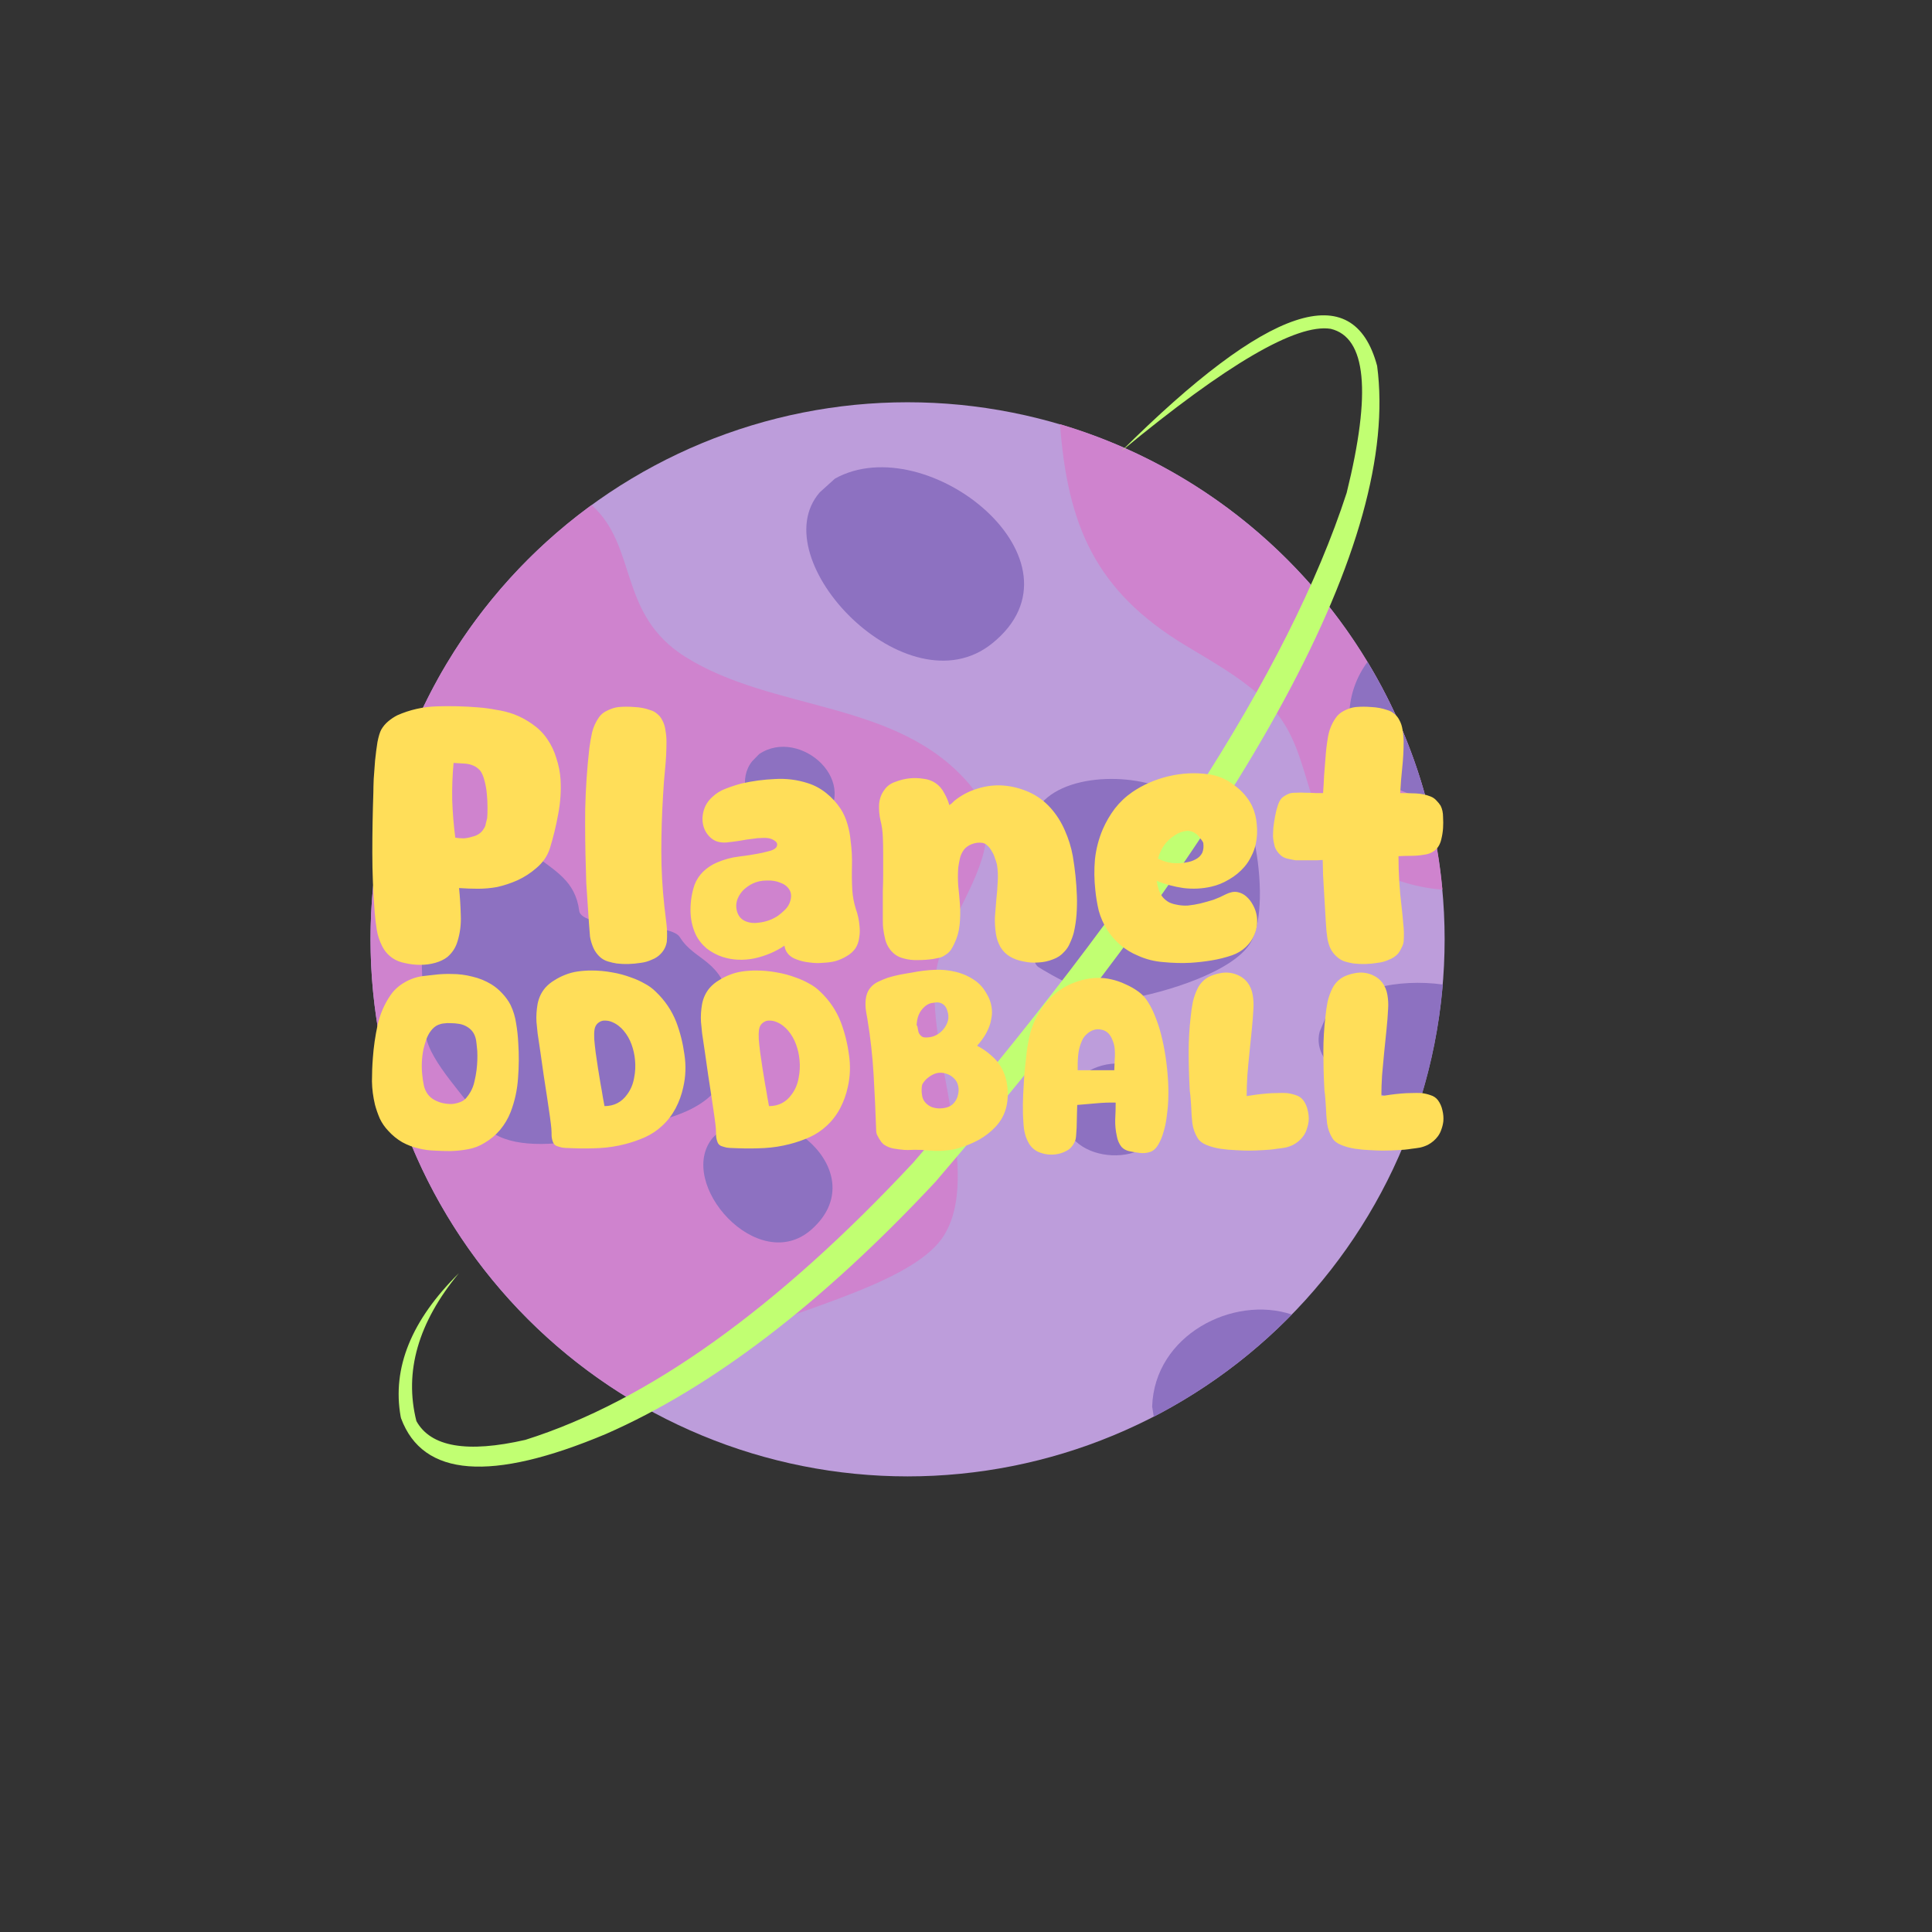<svg xmlns="http://www.w3.org/2000/svg" xmlns:xlink="http://www.w3.org/1999/xlink" width="500" zoomAndPan="magnify" viewBox="0 0 375 375" height="500" preserveAspectRatio="xMidYMid meet" version="1.2"><rect x="0" y="0" width="375" height="375" fill="#333333" stroke="none"/><defs><clipPath id="24de1f72a6"><path d="M 71.914 78.078 L 280.414 78.078 L 280.414 286.578 L 71.914 286.578 Z M 71.914 78.078 "/></clipPath><clipPath id="beb086cb4d"><path d="M 71.914 98 L 192 98 L 192 274 L 71.914 274 Z M 71.914 98 "/></clipPath><clipPath id="1de7ac5da4"><path d="M 255 190 L 280.414 190 L 280.414 214 L 255 214 Z M 255 190 "/></clipPath><clipPath id="3e5677cba8"><path d="M 77 61 L 268 61 L 268 285 L 77 285 Z M 77 61 "/></clipPath><clipPath id="b934719687"><path d="M 81.578 292.945 L 37.555 94.52 L 264.535 44.16 L 308.559 242.586 Z M 81.578 292.945 "/></clipPath><clipPath id="4a315cc3db"><path d="M 81.578 292.945 L 37.555 94.52 L 264.535 44.16 L 308.559 242.586 Z M 81.578 292.945 "/></clipPath><clipPath id="154cce2491"><path d="M 72 137 L 280.414 137 L 280.414 187.824 L 72 187.824 Z M 72 137 "/></clipPath><clipPath id="3be9cc51c6"><path d="M 86.84 185.75 C 86.219 186.234 85.445 186.613 84.512 186.879 C 83.582 187.145 82.605 187.277 81.582 187.277 C 80.609 187.277 79.633 187.168 78.656 186.945 C 77.723 186.77 76.926 186.457 76.262 186.016 C 75.328 185.395 74.617 184.574 74.129 183.551 C 73.645 182.574 73.309 181.555 73.133 180.492 C 72.957 179.383 72.82 178.273 72.734 177.164 C 72.422 173.258 72.266 169.379 72.266 165.52 C 72.266 161.613 72.336 157.711 72.469 153.805 C 72.469 153.23 72.488 152.363 72.535 151.211 C 72.621 150.059 72.711 148.859 72.801 147.617 C 72.934 146.332 73.09 145.133 73.266 144.023 C 73.488 142.914 73.73 142.117 73.996 141.629 C 74.352 141.008 74.797 140.477 75.328 140.031 C 75.906 139.543 76.504 139.145 77.125 138.832 C 79.52 137.77 82.07 137.191 84.777 137.102 C 87.484 137.016 90.168 137.082 92.828 137.305 C 93.984 137.391 95.137 137.547 96.289 137.77 C 97.488 137.945 98.641 138.234 99.75 138.633 C 101.039 139.121 102.234 139.766 103.344 140.562 C 104.496 141.363 105.453 142.316 106.207 143.426 C 107.004 144.578 107.602 145.844 108.004 147.219 C 108.445 148.551 108.711 149.902 108.801 151.277 C 108.934 153.539 108.777 155.801 108.336 158.066 C 107.938 160.285 107.402 162.48 106.738 164.652 C 106.25 166.16 105.363 167.449 104.078 168.512 C 103.012 169.445 101.812 170.223 100.484 170.844 C 99.195 171.418 97.867 171.863 96.488 172.172 C 95.246 172.395 94.004 172.504 92.762 172.504 C 91.566 172.504 90.344 172.461 89.102 172.371 C 89.281 174.102 89.391 175.855 89.438 177.629 C 89.523 179.402 89.305 181.133 88.77 182.82 C 88.414 183.973 87.773 184.949 86.84 185.75 Z M 88.371 162.59 C 88.902 162.68 89.457 162.723 90.035 162.723 C 90.613 162.68 91.168 162.566 91.699 162.391 C 92.141 162.301 92.562 162.125 92.965 161.859 C 93.363 161.594 93.672 161.258 93.895 160.859 C 94.117 160.551 94.25 160.215 94.293 159.863 C 94.383 159.508 94.473 159.152 94.559 158.797 C 94.605 158.266 94.625 157.578 94.625 156.734 C 94.625 155.848 94.582 154.961 94.492 154.074 C 94.406 153.141 94.25 152.277 94.027 151.477 C 93.805 150.633 93.539 150.012 93.23 149.613 C 92.965 149.305 92.652 149.039 92.297 148.816 C 91.676 148.461 90.988 148.262 90.234 148.215 C 89.523 148.172 88.793 148.129 88.039 148.082 C 87.816 150.48 87.727 152.898 87.773 155.336 C 87.863 157.777 88.062 160.195 88.371 162.59 Z M 124.438 186.879 C 122.75 187.145 121.176 187.191 119.715 187.012 C 119.137 186.922 118.559 186.789 117.984 186.613 C 117.406 186.438 116.895 186.148 116.453 185.75 C 115.918 185.262 115.5 184.684 115.188 184.02 C 114.879 183.309 114.656 182.574 114.523 181.82 C 114.477 181.379 114.41 180.535 114.324 179.293 C 114.234 178.051 114.145 176.719 114.055 175.301 C 113.969 173.879 113.879 172.551 113.789 171.309 C 113.746 170.066 113.723 169.223 113.723 168.777 C 113.59 164.832 113.547 160.906 113.59 157 C 113.68 153.051 113.945 149.125 114.391 145.223 C 114.523 144.203 114.699 143.18 114.922 142.16 C 115.188 141.098 115.633 140.121 116.254 139.234 C 116.652 138.656 117.207 138.211 117.918 137.902 C 118.625 137.547 119.336 137.324 120.047 137.238 C 121.066 137.148 122.109 137.148 123.172 137.238 C 124.238 137.281 125.258 137.48 126.234 137.836 C 126.723 137.969 127.168 138.211 127.566 138.566 C 127.965 138.879 128.273 139.254 128.496 139.699 C 128.852 140.32 129.074 141.008 129.164 141.762 C 129.297 142.473 129.363 143.203 129.363 143.957 C 129.363 145.73 129.273 147.484 129.098 149.215 C 128.918 150.945 128.785 152.695 128.695 154.473 C 128.473 158.066 128.363 161.66 128.363 165.254 C 128.363 168.801 128.562 172.371 128.961 175.965 C 129.098 177.121 129.23 178.25 129.363 179.359 C 129.496 180.469 129.516 181.602 129.43 182.754 C 129.297 183.641 128.918 184.418 128.297 185.082 C 127.809 185.613 127.211 186.016 126.5 186.281 C 125.836 186.59 125.148 186.789 124.438 186.879 Z M 162.172 186.547 C 161.508 186.723 160.707 186.836 159.777 186.879 C 158.891 186.969 158.004 186.945 157.113 186.812 C 156.227 186.723 155.387 186.523 154.586 186.215 C 153.832 185.949 153.254 185.547 152.855 185.016 C 152.547 184.617 152.348 184.129 152.258 183.551 C 150.57 184.707 148.641 185.527 146.469 186.016 C 144.293 186.457 142.23 186.371 140.277 185.75 C 139.172 185.395 138.129 184.84 137.152 184.086 C 136.219 183.285 135.512 182.375 135.023 181.355 C 134.355 179.891 134.023 178.316 134.023 176.633 C 134.023 174.902 134.289 173.258 134.824 171.707 C 135.176 170.773 135.73 169.934 136.484 169.18 C 137.285 168.426 138.148 167.848 139.082 167.449 C 140.5 166.828 141.965 166.426 143.473 166.25 C 144.98 166.074 146.492 165.828 148 165.52 C 148.398 165.43 148.93 165.297 149.594 165.117 C 150.262 164.898 150.66 164.609 150.793 164.254 C 150.926 163.855 150.816 163.523 150.461 163.254 C 150.105 162.988 149.73 162.812 149.328 162.723 C 148.84 162.633 148.332 162.613 147.797 162.656 C 147.266 162.656 146.758 162.699 146.27 162.789 C 145.379 162.879 144.492 163.012 143.605 163.188 C 142.766 163.32 141.898 163.434 141.012 163.523 C 139.812 163.609 138.836 163.344 138.082 162.723 C 137.328 162.102 136.82 161.324 136.551 160.395 C 136.285 159.461 136.285 158.488 136.551 157.465 C 136.82 156.402 137.395 155.469 138.281 154.672 C 139.039 153.961 139.902 153.43 140.879 153.074 C 141.898 152.676 142.918 152.344 143.938 152.074 C 146.07 151.59 148.219 151.301 150.395 151.211 C 152.613 151.078 154.742 151.344 156.781 152.008 C 158.07 152.41 159.266 153.051 160.375 153.938 C 161.484 154.828 162.418 155.848 163.172 157 C 163.746 157.887 164.191 158.887 164.5 159.996 C 164.812 161.059 165.012 162.125 165.102 163.188 C 165.324 164.785 165.41 166.406 165.367 168.047 C 165.324 169.645 165.344 171.242 165.434 172.84 C 165.523 174.035 165.742 175.211 166.098 176.363 C 166.5 177.473 166.742 178.605 166.832 179.758 C 166.918 180.512 166.898 181.266 166.766 182.023 C 166.676 182.777 166.43 183.465 166.031 184.086 C 165.59 184.707 165.012 185.215 164.301 185.613 C 163.637 186.016 162.926 186.324 162.172 186.547 Z M 144.738 178.828 C 145.492 179.137 146.312 179.227 147.199 179.094 C 148.574 178.961 149.84 178.516 150.992 177.762 C 151.48 177.406 151.945 177.008 152.391 176.566 C 152.879 176.078 153.211 175.523 153.387 174.902 C 153.656 174.016 153.59 173.258 153.188 172.637 C 152.789 172.016 152.191 171.574 151.391 171.309 C 150.637 170.996 149.773 170.863 148.797 170.91 C 147.82 170.91 146.91 171.109 146.07 171.508 C 145.449 171.816 144.871 172.219 144.34 172.707 C 143.852 173.191 143.473 173.746 143.207 174.367 C 142.852 175.211 142.809 176.078 143.074 176.965 C 143.34 177.852 143.895 178.473 144.738 178.828 Z M 206.559 184.75 C 205.984 185.414 205.25 185.902 204.363 186.215 C 203.477 186.57 202.543 186.77 201.57 186.812 C 200.594 186.902 199.617 186.836 198.641 186.613 C 197.664 186.438 196.801 186.125 196.047 185.68 C 195.293 185.238 194.672 184.617 194.184 183.816 C 193.738 183.02 193.449 182.176 193.316 181.289 C 193.141 180.18 193.074 179.07 193.117 177.961 C 193.207 176.852 193.293 175.742 193.383 174.637 C 193.516 173.48 193.605 172.352 193.648 171.242 C 193.738 170.086 193.695 168.957 193.516 167.848 C 193.43 167.449 193.293 167.027 193.117 166.582 C 192.984 166.094 192.785 165.652 192.52 165.254 C 192.297 164.809 192.008 164.43 191.652 164.121 C 191.344 163.809 190.988 163.633 190.59 163.59 C 189.969 163.5 189.301 163.59 188.594 163.855 C 187.926 164.121 187.418 164.496 187.062 164.984 C 186.707 165.473 186.461 166.008 186.328 166.582 C 186.195 167.16 186.086 167.758 185.996 168.379 C 185.906 169.578 185.906 170.773 185.996 171.973 C 186.129 173.172 186.242 174.367 186.328 175.566 C 186.418 176.852 186.395 178.16 186.262 179.492 C 186.129 180.824 185.773 182.066 185.199 183.219 C 185.02 183.617 184.801 184.02 184.531 184.418 C 184.266 184.773 183.957 185.059 183.602 185.281 C 183.246 185.547 182.848 185.75 182.402 185.883 C 181.961 185.969 181.516 186.059 181.074 186.148 C 180.141 186.281 179.188 186.348 178.211 186.348 C 177.234 186.391 176.281 186.281 175.352 186.016 C 174.285 185.75 173.422 185.172 172.754 184.285 C 172.312 183.707 172 183.062 171.824 182.355 C 171.645 181.645 171.512 180.914 171.422 180.16 C 171.379 179.848 171.355 179.316 171.355 178.562 C 171.355 177.809 171.355 176.941 171.355 175.965 C 171.355 174.988 171.355 173.969 171.355 172.906 C 171.402 171.84 171.422 170.82 171.422 169.844 C 171.422 168.867 171.422 168.004 171.422 167.25 C 171.422 166.496 171.422 165.961 171.422 165.652 C 171.422 164.543 171.402 163.457 171.355 162.391 C 171.312 161.281 171.156 160.215 170.891 159.195 C 170.668 158.219 170.582 157.199 170.625 156.137 C 170.715 155.027 171.07 154.074 171.691 153.273 C 172.18 152.562 172.887 152.055 173.82 151.742 C 174.75 151.387 175.66 151.168 176.547 151.078 C 177.391 150.988 178.254 151.012 179.145 151.145 C 180.074 151.234 180.895 151.52 181.605 152.008 C 182.316 152.496 182.871 153.141 183.27 153.938 C 183.711 154.695 184.043 155.469 184.266 156.27 C 184.355 156.223 184.512 156.113 184.734 155.938 C 184.953 155.715 185.109 155.559 185.199 155.469 C 186.574 154.359 188.082 153.562 189.723 153.074 C 191.41 152.543 193.094 152.344 194.781 152.477 C 196.469 152.609 198.109 153.031 199.707 153.738 C 201.301 154.449 202.699 155.469 203.898 156.801 C 205.051 158.086 205.984 159.551 206.691 161.191 C 207.402 162.789 207.914 164.43 208.223 166.117 C 208.668 168.734 208.934 171.328 209.023 173.902 C 209.066 175.055 209.043 176.254 208.957 177.496 C 208.867 178.695 208.688 179.871 208.422 181.023 C 208.246 181.688 208 182.355 207.691 183.02 C 207.426 183.684 207.047 184.262 206.559 184.75 Z M 231.098 186.879 C 229.414 186.969 227.66 186.922 225.844 186.746 C 224.066 186.613 222.402 186.191 220.852 185.48 C 219.652 184.992 218.523 184.305 217.457 183.418 C 216.438 182.531 215.57 181.535 214.863 180.426 C 214.152 179.27 213.621 178.051 213.266 176.766 C 212.953 175.434 212.734 174.102 212.602 172.773 C 212.379 170.773 212.355 168.777 212.531 166.781 C 212.754 164.742 213.266 162.789 214.062 160.926 C 214.684 159.508 215.461 158.176 216.395 156.934 C 217.367 155.691 218.5 154.625 219.785 153.738 C 221.871 152.32 224.199 151.301 226.773 150.68 C 229.391 150.059 231.965 149.926 234.492 150.277 C 236.312 150.5 237.977 151.188 239.484 152.344 C 241.035 153.453 242.211 154.805 243.012 156.402 C 243.543 157.555 243.855 158.773 243.941 160.062 C 244.074 161.348 244.008 162.59 243.742 163.789 C 243.566 164.633 243.277 165.43 242.879 166.184 C 242.523 166.938 242.078 167.625 241.547 168.246 C 240.703 169.223 239.707 170.043 238.551 170.707 C 237.445 171.375 236.289 171.84 235.094 172.105 C 233.363 172.504 231.566 172.594 229.703 172.371 C 227.883 172.105 226.152 171.641 224.512 170.977 C 224.602 171.551 224.734 172.129 224.91 172.707 C 225.09 173.238 225.355 173.727 225.711 174.168 C 226.02 174.523 226.398 174.836 226.84 175.102 C 227.285 175.324 227.75 175.477 228.238 175.566 C 228.992 175.742 229.77 175.812 230.566 175.766 C 231.41 175.676 232.207 175.543 232.961 175.367 C 233.852 175.145 234.715 174.902 235.559 174.637 C 236.402 174.324 237.199 173.969 237.953 173.57 C 238.309 173.395 238.688 173.258 239.086 173.172 C 239.484 173.082 239.883 173.082 240.281 173.172 C 240.902 173.305 241.457 173.594 241.945 174.035 C 242.434 174.48 242.832 174.988 243.145 175.566 C 243.676 176.5 243.965 177.473 244.008 178.496 C 244.055 179.516 243.875 180.492 243.477 181.422 C 243.121 182.309 242.566 183.109 241.812 183.816 C 241.059 184.527 240.172 185.059 239.152 185.414 C 237.863 185.859 236.535 186.191 235.16 186.414 C 233.828 186.637 232.473 186.789 231.098 186.879 Z M 224.777 166.648 C 225.621 167.094 226.531 167.383 227.508 167.516 C 228.48 167.602 229.414 167.559 230.301 167.383 C 230.922 167.293 231.52 167.094 232.098 166.781 C 232.676 166.473 233.098 166.051 233.363 165.52 C 233.582 164.984 233.652 164.363 233.562 163.656 C 233.516 163.434 233.316 163.121 232.961 162.723 C 232.652 162.281 232.387 161.992 232.164 161.859 C 231.676 161.457 231.098 161.258 230.434 161.258 C 229.547 161.348 228.746 161.637 228.039 162.125 C 226.398 163.145 225.309 164.652 224.777 166.648 Z M 267.453 186.879 C 265.855 187.145 264.281 187.191 262.727 187.012 C 262.152 186.922 261.574 186.789 261 186.613 C 260.465 186.438 259.977 186.148 259.535 185.75 C 258.957 185.262 258.512 184.684 258.203 184.02 C 257.895 183.309 257.691 182.574 257.605 181.82 C 257.516 181.332 257.426 180.379 257.34 178.961 C 257.25 177.496 257.16 175.965 257.07 174.367 C 256.984 172.773 256.895 171.262 256.805 169.844 C 256.762 168.379 256.738 167.402 256.738 166.914 C 256.562 166.914 256.207 166.938 255.676 166.98 C 255.188 166.98 254.652 166.98 254.078 166.98 C 253.547 166.98 253.012 166.98 252.48 166.98 C 251.992 166.98 251.66 166.98 251.48 166.98 C 250.949 166.895 250.395 166.781 249.82 166.648 C 249.285 166.516 248.844 166.273 248.488 165.918 C 248 165.473 247.645 164.941 247.422 164.32 C 247.246 163.656 247.133 163.012 247.09 162.391 C 247.09 161.945 247.113 161.371 247.156 160.66 C 247.246 159.906 247.355 159.176 247.488 158.465 C 247.621 157.711 247.801 157 248.023 156.336 C 248.242 155.668 248.512 155.18 248.82 154.871 C 249.176 154.559 249.617 154.293 250.152 154.074 C 250.418 153.938 250.859 153.871 251.48 153.871 C 252.102 153.828 252.746 153.828 253.41 153.871 C 254.121 153.871 254.785 153.895 255.41 153.938 C 256.074 153.938 256.539 153.938 256.805 153.938 C 256.895 152.785 256.961 151.656 257.004 150.547 C 257.094 149.438 257.184 148.305 257.273 147.152 C 257.359 145.82 257.516 144.488 257.738 143.16 C 257.961 141.785 258.445 140.543 259.203 139.434 C 259.602 138.812 260.156 138.324 260.863 137.969 C 261.621 137.57 262.375 137.324 263.129 137.238 C 264.148 137.148 265.168 137.148 266.188 137.238 C 267.254 137.281 268.297 137.48 269.316 137.836 C 269.805 137.969 270.246 138.211 270.648 138.566 C 271.047 138.879 271.355 139.254 271.578 139.699 C 271.934 140.32 272.156 141.008 272.246 141.762 C 272.379 142.473 272.445 143.203 272.445 143.957 C 272.445 145.645 272.355 147.309 272.18 148.949 C 272 150.59 271.867 152.254 271.777 153.938 C 272.801 153.938 273.82 153.961 274.84 154.004 C 275.859 154.051 276.812 154.25 277.699 154.605 C 278.145 154.781 278.523 155.047 278.832 155.402 C 279.145 155.715 279.41 156.047 279.633 156.402 C 279.941 157.023 280.098 157.754 280.098 158.598 C 280.141 159.309 280.141 160.016 280.098 160.727 C 280.051 161.438 279.941 162.148 279.766 162.855 C 279.676 163.301 279.52 163.723 279.297 164.121 C 279.074 164.52 278.789 164.852 278.434 165.117 C 277.855 165.562 277.145 165.828 276.305 165.918 C 275.504 166.051 274.707 166.117 273.906 166.117 C 273.109 166.117 272.289 166.141 271.445 166.184 C 271.445 169.465 271.645 172.727 272.043 175.965 C 272.18 177.121 272.289 178.25 272.379 179.359 C 272.512 180.469 272.531 181.602 272.445 182.754 C 272.398 183.152 272.266 183.551 272.043 183.953 C 271.867 184.352 271.645 184.727 271.379 185.082 C 270.891 185.613 270.293 186.016 269.582 186.281 C 268.918 186.59 268.207 186.789 267.453 186.879 Z M 267.453 186.879 "/></clipPath><clipPath id="d0f84f509d"><path d="M 72 188 L 280.414 188 L 280.414 224.605 L 72 224.605 Z M 72 188 "/></clipPath><clipPath id="40107a6f51"><path d="M 87.434 223.422 C 86.41 223.422 85.383 223.395 84.359 223.332 C 83.336 223.301 82.324 223.168 81.328 222.926 C 80.215 222.684 79.129 222.277 78.074 221.703 C 77.047 221.102 76.145 220.363 75.359 219.488 C 74.695 218.793 74.152 218.012 73.73 217.137 C 73.34 216.23 73.023 215.328 72.781 214.422 C 72.422 212.914 72.223 211.406 72.195 209.898 C 72.195 208.363 72.254 206.824 72.375 205.289 C 72.527 203.207 72.828 201.113 73.281 199 C 73.762 196.859 74.59 194.93 75.766 193.211 C 76.461 192.188 77.379 191.344 78.527 190.68 C 79.672 190.016 80.863 189.609 82.098 189.457 C 83.031 189.34 83.969 189.234 84.902 189.141 C 85.836 189.051 86.773 189.02 87.707 189.051 C 89.031 189.051 90.344 189.219 91.641 189.551 C 92.969 189.852 94.203 190.348 95.348 191.043 C 96.133 191.523 96.84 192.113 97.477 192.805 C 98.137 193.5 98.68 194.254 99.102 195.066 C 99.645 196.211 100.008 197.418 100.188 198.684 C 100.398 199.922 100.535 201.172 100.594 202.438 C 100.746 204.699 100.73 206.977 100.551 209.266 C 100.398 211.559 99.918 213.758 99.102 215.871 C 98.621 217.105 97.941 218.25 97.066 219.309 C 96.195 220.332 95.184 221.176 94.039 221.84 C 93.074 222.441 92.02 222.852 90.871 223.062 C 89.727 223.273 88.582 223.395 87.434 223.422 Z M 85.898 214.105 C 86.469 214.227 87.043 214.289 87.617 214.289 C 88.188 214.258 88.746 214.137 89.289 213.926 C 89.742 213.773 90.133 213.52 90.465 213.156 C 90.797 212.766 91.082 212.359 91.324 211.934 C 91.688 211.301 91.941 210.625 92.094 209.898 C 92.273 209.148 92.41 208.406 92.5 207.684 C 92.652 206.449 92.695 205.211 92.637 203.977 C 92.605 203.523 92.559 203.07 92.5 202.617 C 92.469 202.137 92.379 201.668 92.23 201.219 C 91.957 200.402 91.445 199.77 90.691 199.316 C 90.207 199.016 89.68 198.82 89.109 198.73 C 88.566 198.641 88.008 198.594 87.434 198.594 C 87.012 198.562 86.605 198.578 86.215 198.641 C 85.82 198.668 85.445 198.762 85.082 198.91 C 84.781 199.031 84.512 199.195 84.27 199.406 C 84.027 199.621 83.816 199.844 83.637 200.086 C 83.242 200.598 82.941 201.172 82.73 201.805 C 82.52 202.406 82.34 203.027 82.188 203.66 C 81.855 205.348 81.781 207.008 81.961 208.633 C 82.023 209.328 82.129 210.02 82.277 210.715 C 82.43 211.379 82.703 211.965 83.094 212.477 C 83.426 212.898 83.848 213.246 84.359 213.52 C 84.871 213.789 85.383 213.984 85.898 214.105 Z M 121.355 222.066 C 119.727 222.488 118.086 222.746 116.426 222.836 C 114.77 222.926 113.094 222.941 111.406 222.879 C 111.105 222.879 110.742 222.863 110.32 222.836 C 109.93 222.836 109.523 222.805 109.102 222.746 C 108.707 222.652 108.348 222.547 108.016 222.426 C 107.715 222.277 107.504 222.066 107.383 221.793 C 107.199 221.371 107.094 220.934 107.066 220.484 C 107.066 220 107.051 219.535 107.02 219.082 C 106.988 218.66 106.898 217.906 106.75 216.82 C 106.598 215.734 106.418 214.5 106.207 213.113 C 105.996 211.723 105.77 210.246 105.527 208.68 C 105.316 207.113 105.105 205.633 104.895 204.246 C 104.684 202.859 104.504 201.641 104.352 200.582 C 104.23 199.5 104.156 198.746 104.125 198.324 C 104.066 197.176 104.141 196.016 104.352 194.84 C 104.594 193.633 105.09 192.594 105.844 191.719 C 106.355 191.148 106.945 190.664 107.609 190.273 C 108.27 189.852 108.949 189.504 109.645 189.234 C 110.457 188.902 111.301 188.676 112.176 188.555 C 113.051 188.434 113.926 188.375 114.797 188.375 C 116.156 188.375 117.48 188.492 118.777 188.734 C 120.074 188.945 121.355 189.293 122.621 189.773 C 123.496 190.078 124.324 190.453 125.109 190.906 C 125.926 191.328 126.648 191.855 127.281 192.488 C 129.059 194.176 130.387 196.137 131.262 198.367 C 132.016 200.359 132.543 202.453 132.844 204.652 C 133.176 206.824 133.102 208.949 132.617 211.031 C 132.316 212.449 131.82 213.82 131.125 215.145 C 130.43 216.441 129.559 217.574 128.5 218.539 C 127.535 219.441 126.422 220.18 125.156 220.754 C 123.918 221.297 122.652 221.734 121.355 222.066 Z M 115.387 199.906 C 115.324 200.297 115.312 200.887 115.34 201.668 C 115.402 202.422 115.492 203.281 115.613 204.246 C 115.762 205.211 115.914 206.238 116.066 207.324 C 116.246 208.379 116.41 209.387 116.562 210.352 C 116.742 211.316 116.895 212.191 117.016 212.977 C 117.164 213.73 117.27 214.301 117.332 214.695 C 119.199 214.695 120.68 213.926 121.762 212.387 C 122.426 211.484 122.863 210.441 123.074 209.266 C 123.316 208.062 123.375 206.887 123.254 205.738 C 123.164 204.715 122.938 203.703 122.578 202.711 C 122.215 201.715 121.703 200.824 121.039 200.043 C 120.77 199.711 120.438 199.395 120.043 199.09 C 119.652 198.789 119.23 198.547 118.777 198.367 C 118.355 198.188 117.918 198.098 117.469 198.098 C 117.043 198.066 116.652 198.172 116.293 198.414 C 115.777 198.746 115.477 199.242 115.387 199.906 Z M 153.289 222.066 C 151.66 222.488 150.016 222.746 148.359 222.836 C 146.699 222.926 145.027 222.941 143.34 222.879 C 143.035 222.879 142.676 222.863 142.254 222.836 C 141.859 222.836 141.453 222.805 141.031 222.746 C 140.641 222.652 140.277 222.547 139.945 222.426 C 139.645 222.277 139.434 222.066 139.312 221.793 C 139.133 221.371 139.027 220.934 138.996 220.484 C 138.996 220 138.98 219.535 138.953 219.082 C 138.922 218.66 138.832 217.906 138.68 216.82 C 138.527 215.734 138.348 214.5 138.137 213.113 C 137.926 211.723 137.699 210.246 137.457 208.68 C 137.246 207.113 137.035 205.633 136.824 204.246 C 136.613 202.859 136.434 201.641 136.281 200.582 C 136.164 199.5 136.086 198.746 136.059 198.324 C 135.996 197.176 136.07 196.016 136.281 194.84 C 136.523 193.633 137.023 192.594 137.777 191.719 C 138.289 191.148 138.875 190.664 139.539 190.273 C 140.203 189.852 140.879 189.504 141.574 189.234 C 142.387 188.902 143.234 188.676 144.105 188.555 C 144.98 188.434 145.855 188.375 146.73 188.375 C 148.086 188.375 149.414 188.492 150.711 188.734 C 152.008 188.945 153.289 189.293 154.555 189.773 C 155.43 190.078 156.258 190.453 157.043 190.906 C 157.855 191.328 158.578 191.855 159.211 192.488 C 160.992 194.176 162.316 196.137 163.191 198.367 C 163.945 200.359 164.473 202.453 164.773 204.652 C 165.105 206.824 165.031 208.949 164.547 211.031 C 164.246 212.449 163.75 213.82 163.055 215.145 C 162.363 216.441 161.488 217.574 160.434 218.539 C 159.469 219.441 158.352 220.18 157.086 220.754 C 155.852 221.297 154.586 221.734 153.289 222.066 Z M 147.316 199.906 C 147.258 200.297 147.242 200.887 147.273 201.668 C 147.332 202.422 147.422 203.281 147.543 204.246 C 147.695 205.211 147.844 206.238 147.996 207.324 C 148.176 208.379 148.344 209.387 148.492 210.352 C 148.676 211.316 148.824 212.191 148.945 212.977 C 149.098 213.73 149.203 214.301 149.262 214.695 C 151.133 214.695 152.609 213.926 153.695 212.387 C 154.359 211.484 154.797 210.441 155.008 209.266 C 155.246 208.062 155.309 206.887 155.188 205.738 C 155.098 204.715 154.871 203.703 154.508 202.711 C 154.148 201.715 153.633 200.824 152.973 200.043 C 152.699 199.711 152.367 199.395 151.977 199.09 C 151.586 198.789 151.164 198.547 150.711 198.367 C 150.289 198.188 149.852 198.098 149.398 198.098 C 148.977 198.066 148.586 198.172 148.223 198.414 C 147.711 198.746 147.41 199.242 147.316 199.906 Z M 186.125 222.836 C 185.34 223.074 184.539 223.227 183.727 223.285 C 182.941 223.379 182.16 223.406 181.375 223.379 C 181.285 223.379 181.09 223.363 180.785 223.332 C 180.516 223.332 180.199 223.316 179.836 223.285 C 179.504 223.258 179.188 223.227 178.887 223.195 C 178.617 223.195 178.434 223.195 178.344 223.195 C 177.863 223.168 177.379 223.168 176.898 223.195 C 176.445 223.227 175.977 223.227 175.496 223.195 C 174.801 223.137 174.109 223.047 173.414 222.926 C 172.754 222.805 172.133 222.547 171.562 222.156 C 171.41 222.035 171.246 221.871 171.062 221.66 C 170.914 221.449 170.762 221.223 170.613 220.98 C 170.461 220.711 170.324 220.453 170.203 220.211 C 170.113 219.941 170.07 219.715 170.07 219.535 C 169.949 215.887 169.781 212.254 169.57 208.633 C 169.359 204.984 168.953 201.352 168.352 197.734 C 168.23 197.102 168.125 196.469 168.035 195.836 C 167.973 195.203 167.973 194.586 168.035 193.98 C 168.125 193.105 168.426 192.352 168.938 191.719 C 169.359 191.207 169.871 190.816 170.477 190.543 C 171.109 190.242 171.727 189.984 172.328 189.773 C 173.113 189.535 173.883 189.34 174.637 189.188 C 175.422 189.035 176.203 188.902 176.988 188.781 C 177.742 188.629 178.48 188.508 179.203 188.418 C 179.957 188.328 180.711 188.27 181.465 188.238 C 182.82 188.176 184.18 188.312 185.535 188.645 C 186.891 188.977 188.129 189.535 189.246 190.316 C 190.117 190.922 190.844 191.719 191.414 192.715 C 192.02 193.68 192.379 194.691 192.5 195.746 C 192.562 196.227 192.562 196.711 192.5 197.191 C 192.441 197.645 192.348 198.113 192.23 198.594 C 191.988 199.406 191.641 200.191 191.188 200.945 C 190.738 201.668 190.223 202.348 189.652 202.98 C 190.617 203.465 191.52 204.082 192.363 204.836 C 193.238 205.559 193.934 206.402 194.445 207.367 C 195.02 208.422 195.379 209.598 195.531 210.895 C 195.68 212.16 195.637 213.383 195.395 214.559 C 195.062 216.156 194.34 217.543 193.223 218.719 C 192.289 219.715 191.203 220.559 189.969 221.25 C 188.73 221.914 187.449 222.441 186.125 222.836 Z M 178.754 201.035 C 178.934 201.219 179.145 201.324 179.387 201.352 C 179.656 201.383 179.914 201.383 180.152 201.352 C 181.027 201.293 181.828 200.961 182.551 200.359 C 183.273 199.727 183.758 198.973 184 198.098 C 184.148 197.492 184.105 196.844 183.863 196.152 C 183.652 195.43 183.246 194.945 182.641 194.703 C 182.34 194.586 182.023 194.539 181.691 194.57 C 181.391 194.598 181.074 194.645 180.742 194.703 C 180.258 194.824 179.82 195.066 179.43 195.43 C 179.07 195.762 178.766 196.137 178.527 196.559 C 178.195 197.16 178 197.871 177.938 198.684 C 177.906 198.746 177.906 198.852 177.938 199 C 178 199.121 178.043 199.211 178.074 199.273 C 178.133 199.574 178.195 199.891 178.254 200.223 C 178.344 200.555 178.512 200.824 178.754 201.035 Z M 179.023 212.887 C 179.145 213.367 179.371 213.773 179.703 214.105 C 180.035 214.438 180.41 214.695 180.832 214.875 C 181.254 215.027 181.723 215.117 182.234 215.145 C 182.746 215.145 183.246 215.086 183.727 214.965 C 184.301 214.816 184.781 214.512 185.176 214.062 C 185.566 213.609 185.824 213.098 185.941 212.523 C 186.094 211.949 186.109 211.379 185.988 210.805 C 185.867 210.203 185.582 209.688 185.129 209.266 C 184.707 208.844 184.18 208.543 183.547 208.363 C 182.914 208.184 182.309 208.168 181.738 208.316 C 181.223 208.469 180.727 208.723 180.246 209.086 C 179.793 209.418 179.414 209.824 179.113 210.309 C 179.023 210.43 178.965 210.609 178.934 210.852 C 178.902 211.09 178.887 211.348 178.887 211.617 C 178.887 211.859 178.902 212.102 178.934 212.344 C 178.965 212.582 178.992 212.766 179.023 212.887 Z M 206.918 223.422 C 205.953 223.934 204.883 224.16 203.707 224.102 C 203.164 224.07 202.625 223.965 202.082 223.785 C 201.539 223.633 201.055 223.379 200.633 223.016 C 200.27 222.715 199.969 222.367 199.73 221.977 C 199.488 221.555 199.293 221.133 199.141 220.711 C 198.898 219.984 198.75 219.246 198.688 218.492 C 198.629 217.738 198.582 216.984 198.555 216.23 C 198.523 214.934 198.539 213.652 198.598 212.387 C 198.66 211.09 198.734 209.793 198.824 208.5 C 198.945 207.352 199.066 206.207 199.188 205.062 C 199.305 203.887 199.488 202.727 199.73 201.578 C 200.059 199.859 200.68 198.23 201.582 196.695 C 202.516 195.125 203.648 193.801 204.977 192.715 C 206.422 191.57 208.109 190.738 210.039 190.227 C 212 189.715 213.883 189.668 215.691 190.09 C 216.656 190.305 217.578 190.621 218.453 191.043 C 219.355 191.434 220.199 191.914 220.984 192.488 C 221.738 193.031 222.355 193.711 222.84 194.523 C 223.352 195.336 223.773 196.168 224.105 197.012 C 224.648 198.309 225.086 199.633 225.418 200.992 C 225.75 202.316 226.02 203.676 226.23 205.062 C 226.473 206.688 226.637 208.301 226.727 209.898 C 226.82 211.5 226.805 213.113 226.684 214.738 C 226.621 215.402 226.531 216.188 226.41 217.09 C 226.293 217.996 226.094 218.887 225.824 219.758 C 225.582 220.633 225.25 221.434 224.828 222.156 C 224.438 222.852 223.938 223.316 223.336 223.559 C 222.672 223.801 221.965 223.875 221.211 223.785 C 220.488 223.695 219.777 223.574 219.086 223.422 C 218.512 223.273 218.043 223 217.684 222.609 C 217.441 222.309 217.246 221.977 217.094 221.613 C 216.945 221.25 216.84 220.891 216.777 220.527 C 216.539 219.473 216.434 218.402 216.461 217.316 C 216.523 216.203 216.551 215.102 216.551 214.016 C 215.285 213.984 214.035 214.031 212.797 214.152 C 211.594 214.242 210.355 214.348 209.09 214.469 C 209.09 214.738 209.074 215.191 209.047 215.824 C 209.047 216.457 209.031 217.137 209 217.859 C 209 218.555 208.969 219.215 208.91 219.852 C 208.879 220.484 208.836 220.922 208.773 221.16 C 208.621 221.645 208.383 222.098 208.051 222.52 C 207.75 222.91 207.371 223.211 206.918 223.422 Z M 209.18 207.73 C 209.391 207.73 209.844 207.73 210.539 207.73 C 211.23 207.73 211.953 207.73 212.707 207.73 C 213.492 207.73 214.23 207.73 214.926 207.73 C 215.617 207.73 216.07 207.73 216.281 207.73 C 216.312 206.977 216.34 206.238 216.371 205.512 C 216.434 204.758 216.418 204.02 216.328 203.297 C 216.266 202.816 216.129 202.332 215.918 201.852 C 215.738 201.367 215.48 200.945 215.152 200.582 C 214.758 200.191 214.305 199.949 213.793 199.859 C 213.312 199.738 212.812 199.754 212.301 199.906 C 211.82 200.055 211.367 200.328 210.945 200.719 C 210.523 201.082 210.207 201.52 209.996 202.031 C 209.602 202.906 209.363 203.84 209.27 204.836 C 209.18 205.801 209.152 206.766 209.18 207.73 Z M 247.902 222.969 C 246.965 223.121 246.031 223.211 245.098 223.242 C 244.164 223.301 243.215 223.332 242.25 223.332 C 241.586 223.332 240.77 223.301 239.805 223.242 C 238.84 223.211 237.859 223.121 236.867 222.969 C 235.902 222.82 235.012 222.578 234.199 222.246 C 233.383 221.914 232.812 221.477 232.48 220.934 C 231.938 220.062 231.59 219.098 231.438 218.039 C 231.32 216.984 231.242 215.945 231.215 214.922 C 231.215 214.801 231.199 214.559 231.168 214.195 C 231.137 213.805 231.109 213.398 231.078 212.977 C 231.047 212.555 231.004 212.16 230.941 211.801 C 230.91 211.406 230.898 211.152 230.898 211.031 C 230.777 208.738 230.715 206.449 230.715 204.156 C 230.715 201.867 230.852 199.574 231.121 197.281 C 231.215 196.348 231.348 195.414 231.531 194.48 C 231.742 193.543 232.059 192.656 232.48 191.809 C 232.723 191.328 233.039 190.891 233.43 190.5 C 233.82 190.105 234.258 189.789 234.742 189.551 C 235.402 189.246 236.066 189.035 236.73 188.914 C 237.426 188.766 238.086 188.734 238.719 188.824 C 239.383 188.914 240.004 189.113 240.574 189.414 C 241.18 189.715 241.707 190.152 242.156 190.727 C 242.672 191.418 243 192.219 243.152 193.121 C 243.305 194.027 243.348 194.914 243.289 195.789 C 243.227 197.027 243.121 198.383 242.973 199.859 C 242.82 201.309 242.672 202.785 242.52 204.293 C 242.367 205.77 242.234 207.246 242.113 208.723 C 242.023 210.172 241.977 211.512 241.977 212.75 C 242.52 212.66 243.121 212.57 243.785 212.477 C 244.449 212.387 245.129 212.312 245.82 212.254 C 246.516 212.191 247.191 212.16 247.855 212.16 C 248.551 212.133 249.168 212.133 249.711 212.16 C 250.312 212.223 250.918 212.359 251.52 212.57 C 252.121 212.75 252.605 213.082 252.965 213.562 C 253.391 214.137 253.676 214.785 253.824 215.508 C 254.008 216.23 254.066 216.941 254.008 217.633 C 253.945 218.145 253.824 218.66 253.645 219.172 C 253.492 219.652 253.27 220.105 252.965 220.527 C 252.453 221.223 251.805 221.781 251.023 222.203 C 250.539 222.441 250.027 222.625 249.484 222.746 C 248.973 222.836 248.445 222.91 247.902 222.969 Z M 274.047 222.969 C 273.113 223.121 272.176 223.211 271.242 223.242 C 270.309 223.301 269.359 223.332 268.395 223.332 C 267.73 223.332 266.918 223.301 265.953 223.242 C 264.988 223.211 264.008 223.121 263.012 222.969 C 262.047 222.82 261.156 222.578 260.344 222.246 C 259.531 221.914 258.957 221.477 258.625 220.934 C 258.082 220.062 257.734 219.098 257.586 218.039 C 257.465 216.984 257.391 215.945 257.359 214.922 C 257.359 214.801 257.344 214.559 257.312 214.195 C 257.285 213.805 257.254 213.398 257.223 212.977 C 257.191 212.555 257.148 212.16 257.086 211.801 C 257.059 211.406 257.043 211.152 257.043 211.031 C 256.922 208.738 256.863 206.449 256.863 204.156 C 256.863 201.867 256.996 199.574 257.27 197.281 C 257.359 196.348 257.496 195.414 257.676 194.48 C 257.887 193.543 258.203 192.656 258.625 191.809 C 258.867 191.328 259.184 190.891 259.574 190.5 C 259.969 190.105 260.402 189.789 260.887 189.551 C 261.551 189.246 262.215 189.035 262.875 188.914 C 263.57 188.766 264.234 188.734 264.867 188.824 C 265.531 188.914 266.148 189.113 266.719 189.414 C 267.324 189.715 267.852 190.152 268.305 190.727 C 268.816 191.418 269.148 192.219 269.297 193.121 C 269.449 194.027 269.496 194.914 269.434 195.789 C 269.375 197.027 269.27 198.383 269.117 199.859 C 268.965 201.309 268.816 202.785 268.664 204.293 C 268.516 205.77 268.379 207.246 268.258 208.723 C 268.168 210.172 268.121 211.512 268.121 212.75 C 268.664 212.66 269.27 212.57 269.93 212.477 C 270.594 212.387 271.273 212.312 271.965 212.254 C 272.66 212.191 273.34 212.16 274 212.16 C 274.695 212.133 275.312 212.133 275.855 212.16 C 276.461 212.223 277.062 212.359 277.664 212.57 C 278.27 212.75 278.75 213.082 279.113 213.562 C 279.535 214.137 279.82 214.785 279.973 215.508 C 280.152 216.23 280.211 216.941 280.152 217.633 C 280.094 218.145 279.973 218.66 279.789 219.172 C 279.641 219.652 279.414 220.105 279.113 220.527 C 278.602 221.223 277.953 221.781 277.168 222.203 C 276.684 222.441 276.172 222.625 275.629 222.746 C 275.117 222.836 274.59 222.91 274.047 222.969 Z M 274.047 222.969 "/></clipPath></defs><g id="270a2e1b6a"><g clip-rule="nonzero" clip-path="url(#24de1f72a6)"><path style=" stroke:none;fill-rule:nonzero;fill:#bd9ddb;fill-opacity:1;" d="M 280.402 182.32 C 280.402 184.027 280.359 185.73 280.277 187.438 C 280.191 189.141 280.066 190.84 279.898 192.539 C 279.73 194.238 279.523 195.93 279.273 197.617 C 279.023 199.305 278.73 200.984 278.398 202.656 C 278.066 204.332 277.691 205.996 277.277 207.648 C 276.863 209.305 276.41 210.949 275.914 212.582 C 275.418 214.215 274.883 215.832 274.309 217.441 C 273.734 219.047 273.121 220.637 272.469 222.215 C 271.812 223.789 271.121 225.348 270.395 226.891 C 269.664 228.434 268.898 229.957 268.094 231.461 C 267.289 232.965 266.449 234.449 265.57 235.914 C 264.695 237.375 263.781 238.816 262.836 240.234 C 261.887 241.656 260.902 243.051 259.887 244.418 C 258.871 245.789 257.824 247.133 256.738 248.453 C 255.656 249.773 254.543 251.062 253.398 252.328 C 252.254 253.59 251.074 254.828 249.871 256.031 C 248.664 257.238 247.43 258.414 246.164 259.562 C 244.898 260.707 243.609 261.82 242.289 262.902 C 240.973 263.984 239.625 265.035 238.258 266.051 C 236.887 267.066 235.492 268.051 234.074 268.996 C 232.656 269.945 231.215 270.855 229.75 271.734 C 228.285 272.609 226.801 273.453 225.297 274.258 C 223.793 275.059 222.27 275.828 220.727 276.555 C 219.188 277.285 217.625 277.977 216.051 278.629 C 214.477 279.281 212.883 279.898 211.277 280.473 C 209.672 281.047 208.051 281.582 206.418 282.078 C 204.785 282.57 203.141 283.027 201.488 283.441 C 199.832 283.855 198.168 284.23 196.496 284.562 C 194.82 284.895 193.141 285.188 191.453 285.438 C 189.766 285.688 188.074 285.895 186.375 286.062 C 184.676 286.23 182.977 286.355 181.273 286.441 C 179.57 286.523 177.863 286.566 176.156 286.566 C 174.453 286.566 172.746 286.523 171.043 286.441 C 169.34 286.355 167.637 286.23 165.941 286.062 C 164.242 285.895 162.551 285.688 160.863 285.438 C 159.176 285.188 157.496 284.895 155.82 284.562 C 154.148 284.23 152.484 283.855 150.828 283.441 C 149.176 283.027 147.531 282.57 145.898 282.078 C 144.266 281.582 142.645 281.047 141.039 280.473 C 139.434 279.898 137.844 279.281 136.266 278.629 C 134.691 277.977 133.129 277.285 131.59 276.555 C 130.047 275.828 128.523 275.059 127.02 274.258 C 125.512 273.453 124.031 272.609 122.566 271.734 C 121.102 270.855 119.66 269.945 118.242 268.996 C 116.824 268.051 115.43 267.066 114.059 266.051 C 112.691 265.035 111.344 263.984 110.027 262.902 C 108.707 261.82 107.418 260.707 106.152 259.562 C 104.887 258.414 103.652 257.238 102.445 256.031 C 101.238 254.828 100.062 253.59 98.918 252.328 C 97.773 251.062 96.66 249.773 95.578 248.453 C 94.492 247.133 93.445 245.789 92.43 244.418 C 91.414 243.051 90.43 241.656 89.484 240.234 C 88.535 238.816 87.621 237.375 86.746 235.914 C 85.867 234.449 85.027 232.965 84.223 231.461 C 83.418 229.957 82.652 228.434 81.922 226.891 C 81.195 225.348 80.504 223.789 79.848 222.215 C 79.195 220.637 78.582 219.047 78.008 217.441 C 77.434 215.832 76.898 214.215 76.402 212.582 C 75.906 210.949 75.453 209.305 75.039 207.648 C 74.625 205.996 74.25 204.332 73.918 202.656 C 73.586 200.984 73.293 199.305 73.043 197.617 C 72.793 195.93 72.582 194.238 72.414 192.539 C 72.25 190.84 72.125 189.141 72.039 187.438 C 71.957 185.73 71.914 184.027 71.914 182.32 C 71.914 180.613 71.957 178.91 72.039 177.207 C 72.125 175.504 72.25 173.801 72.414 172.105 C 72.582 170.406 72.793 168.715 73.043 167.027 C 73.293 165.34 73.586 163.656 73.918 161.984 C 74.25 160.312 74.625 158.648 75.039 156.992 C 75.453 155.336 75.906 153.695 76.402 152.062 C 76.898 150.43 77.434 148.809 78.008 147.203 C 78.582 145.598 79.195 144.004 79.848 142.43 C 80.504 140.852 81.195 139.293 81.922 137.75 C 82.652 136.211 83.418 134.688 84.223 133.18 C 85.027 131.676 85.867 130.191 86.746 128.73 C 87.621 127.266 88.535 125.824 89.484 124.406 C 90.43 122.988 91.414 121.594 92.43 120.223 C 93.445 118.852 94.492 117.508 95.578 116.191 C 96.66 114.871 97.773 113.578 98.918 112.316 C 100.062 111.051 101.238 109.816 102.445 108.609 C 103.652 107.402 104.887 106.227 106.152 105.082 C 107.418 103.938 108.707 102.82 110.027 101.738 C 111.344 100.656 112.691 99.609 114.059 98.59 C 115.43 97.574 116.824 96.594 118.242 95.645 C 119.66 94.699 121.102 93.785 122.566 92.91 C 124.031 92.031 125.512 91.191 127.02 90.387 C 128.523 89.582 130.047 88.816 131.59 88.086 C 133.129 87.355 134.691 86.664 136.266 86.012 C 137.844 85.359 139.434 84.746 141.039 84.172 C 142.645 83.598 144.266 83.062 145.898 82.566 C 147.531 82.07 149.176 81.617 150.828 81.203 C 152.484 80.785 154.148 80.414 155.82 80.082 C 157.496 79.746 159.176 79.457 160.863 79.207 C 162.551 78.957 164.242 78.746 165.941 78.578 C 167.637 78.414 169.34 78.285 171.043 78.203 C 172.746 78.121 174.453 78.078 176.156 78.078 C 177.863 78.078 179.57 78.121 181.273 78.203 C 182.977 78.285 184.676 78.414 186.375 78.578 C 188.074 78.746 189.766 78.957 191.453 79.207 C 193.141 79.457 194.82 79.746 196.496 80.082 C 198.168 80.414 199.832 80.785 201.488 81.203 C 203.141 81.617 204.785 82.07 206.418 82.566 C 208.051 83.062 209.672 83.598 211.277 84.172 C 212.883 84.746 214.477 85.359 216.051 86.012 C 217.625 86.664 219.188 87.355 220.727 88.086 C 222.27 88.816 223.793 89.582 225.297 90.387 C 226.801 91.191 228.285 92.031 229.75 92.91 C 231.215 93.785 232.656 94.699 234.074 95.645 C 235.492 96.594 236.887 97.574 238.258 98.59 C 239.625 99.609 240.973 100.656 242.289 101.738 C 243.609 102.82 244.898 103.938 246.164 105.082 C 247.426 106.227 248.664 107.402 249.871 108.609 C 251.074 109.816 252.254 111.051 253.398 112.316 C 254.543 113.578 255.656 114.871 256.738 116.191 C 257.824 117.508 258.871 118.852 259.887 120.223 C 260.902 121.594 261.887 122.988 262.832 124.406 C 263.781 125.824 264.695 127.266 265.57 128.73 C 266.449 130.191 267.289 131.676 268.094 133.18 C 268.898 134.688 269.664 136.211 270.395 137.75 C 271.121 139.293 271.812 140.852 272.469 142.43 C 273.121 144.004 273.734 145.598 274.309 147.203 C 274.883 148.809 275.418 150.43 275.914 152.062 C 276.41 153.695 276.863 155.336 277.277 156.992 C 277.691 158.648 278.066 160.312 278.398 161.984 C 278.73 163.656 279.023 165.34 279.273 167.027 C 279.523 168.715 279.734 170.406 279.898 172.105 C 280.066 173.801 280.191 175.504 280.277 177.207 C 280.359 178.91 280.402 180.613 280.402 182.32 Z M 280.402 182.32 "/></g><path style=" stroke:none;fill-rule:evenodd;fill:#cf83ce;fill-opacity:1;" d="M 205.742 82.332 C 245.93 94.219 276.023 129.695 279.973 172.68 C 274.535 172.266 268.969 170.492 263.707 167.281 C 252.43 160.383 255.281 147.008 247.32 137.836 C 242.691 132.508 236.094 128.898 230.145 125.305 C 212.488 114.656 207.227 101.863 205.742 82.332 Z M 205.742 82.332 "/><g clip-rule="nonzero" clip-path="url(#beb086cb4d)"><path style=" stroke:none;fill-rule:evenodd;fill:#cf83ce;fill-opacity:1;" d="M 114.828 98.035 C 123.848 106.078 119.871 119.242 133.023 127.492 C 150.156 138.25 174.176 135.797 188.125 152.188 C 197.918 163.699 183.621 176.535 181.695 188.559 C 179.352 203.09 191.168 228.047 182.961 240.191 C 176.379 249.93 150.168 255.137 139.758 261.129 C 134.77 264.004 130.363 268.855 125.859 273.633 C 93.715 255.867 71.926 221.629 71.926 182.32 C 71.914 147.699 88.828 117 114.828 98.035 Z M 114.828 98.035 "/></g><path style=" stroke:none;fill-rule:evenodd;fill:#8d71c1;fill-opacity:1;" d="M 101.055 164.762 C 94.184 162.805 83.648 170.352 82.035 180.918 C 81.527 184.223 82.215 197.926 82.668 201.039 C 83.414 206.133 90.77 213.297 93.094 217.262 C 98.758 226.875 121.867 219.34 128.449 217.398 C 135.996 215.184 144.645 211.41 141.824 195.199 C 140.238 186.109 134.867 186.633 131.961 181.906 C 129.965 178.672 112.898 180.613 112.418 176.758 C 111.676 170.918 107.598 169.004 103.852 166.016 Z M 101.055 164.762 "/><path style=" stroke:none;fill-rule:evenodd;fill:#8d71c1;fill-opacity:1;" d="M 138.34 220.844 C 131.078 229.629 147.125 247.754 157.469 238.68 C 169.906 227.742 151.27 212.027 140.199 219.039 Z M 138.34 220.844 "/><path style=" stroke:none;fill-rule:evenodd;fill:#8d71c1;fill-opacity:1;" d="M 145.996 147.754 C 140.723 154.348 151.492 167.199 158.93 160.312 C 167.879 152.023 155.238 140.988 147.344 146.375 Z M 145.996 147.754 "/><path style=" stroke:none;fill-rule:evenodd;fill:#8d71c1;fill-opacity:1;" d="M 159.121 95.555 C 147.758 108.598 176.09 138.125 192.559 124.902 C 212.395 108.969 179.957 82.953 162.066 92.898 Z M 159.121 95.555 "/><path style=" stroke:none;fill-rule:evenodd;fill:#8d71c1;fill-opacity:1;" d="M 201.125 157.93 C 200.203 160.754 198.289 185.641 201.555 187.707 C 203.359 188.848 213.262 194.812 219.004 193.848 C 225.891 192.707 239.551 188.672 242.828 182.816 C 245.062 178.852 244.949 170.438 243.465 163.262 C 242.57 158.922 232.402 157.434 229.637 155.191 C 223.246 149.996 207.738 149.473 202.133 155.918 Z M 201.125 157.93 "/><path style=" stroke:none;fill-rule:evenodd;fill:#8d71c1;fill-opacity:1;" d="M 206.621 217.949 C 209.02 227.066 227.074 226.406 225.793 215.211 C 224.25 201.727 206.609 205.254 206.277 215.844 Z M 206.621 217.949 "/><path style=" stroke:none;fill-rule:evenodd;fill:#8d71c1;fill-opacity:1;" d="M 265.43 128.473 C 270.375 136.652 274.23 145.562 276.793 155.012 C 270.156 153.605 264.301 149.57 262.566 142.961 L 261.891 138.746 C 262 134.777 263.336 131.32 265.43 128.473 Z M 265.43 128.473 "/><path style=" stroke:none;fill-rule:evenodd;fill:#8d71c1;fill-opacity:1;" d="M 223.949 274.984 L 223.633 273.027 C 224.059 259.145 239.344 251.336 250.734 255.148 C 242.953 263.109 233.906 269.816 223.949 274.984 Z M 223.949 274.984 "/><g clip-rule="nonzero" clip-path="url(#1de7ac5da4)"><path style=" stroke:none;fill-rule:evenodd;fill:#8d71c1;fill-opacity:1;" d="M 275.527 213.914 C 264.961 213.035 254.301 207.223 256.148 200.238 L 257.277 197.582 C 261.629 191.879 271.531 189.91 280.043 191.094 C 279.383 198.984 277.852 206.629 275.527 213.914 Z M 275.527 213.914 "/></g><g clip-rule="nonzero" clip-path="url(#3e5677cba8)"><g clip-rule="nonzero" clip-path="url(#b934719687)"><g clip-rule="nonzero" clip-path="url(#4a315cc3db)"><path style=" stroke:none;fill-rule:nonzero;fill:#c1ff72;fill-opacity:1;" d="M 77.766 274.953 L 77.848 275.297 C 82.078 286.688 95.336 287.699 117.613 278.332 C 138.23 269.297 159.559 252.973 181.598 229.363 C 243.199 157.543 271.766 104.766 267.301 71.023 C 262.676 53.754 246.133 59.266 217.68 87.555 C 238.082 70.695 251.617 62.785 258.285 63.824 C 265.195 65.477 266.227 76.09 261.387 95.66 C 250.105 130.352 222.07 173.676 177.289 225.633 C 150.785 254.055 125.68 272 101.98 279.473 C 90.656 282.066 83.605 280.852 80.824 275.836 C 78.41 266.262 81.156 256.691 89.07 247.125 C 79.848 256.242 76.082 265.52 77.766 274.953 "/></g></g></g><g clip-rule="nonzero" clip-path="url(#154cce2491)"><g clip-rule="nonzero" clip-path="url(#3be9cc51c6)"><path style=" stroke:none;fill-rule:nonzero;fill:#ffde59;fill-opacity:1;" d="M 72.266 137.016 L 72.266 187.277 L 280.141 187.277 L 280.141 137.016 Z M 72.266 137.016 "/></g></g><g clip-rule="nonzero" clip-path="url(#d0f84f509d)"><g clip-rule="nonzero" clip-path="url(#40107a6f51)"><path style=" stroke:none;fill-rule:nonzero;fill:#ffde59;fill-opacity:1;" d="M 72.195 188.176 L 72.195 224.16 L 280.211 224.16 L 280.211 188.176 Z M 72.195 188.176 "/></g></g></g></svg>